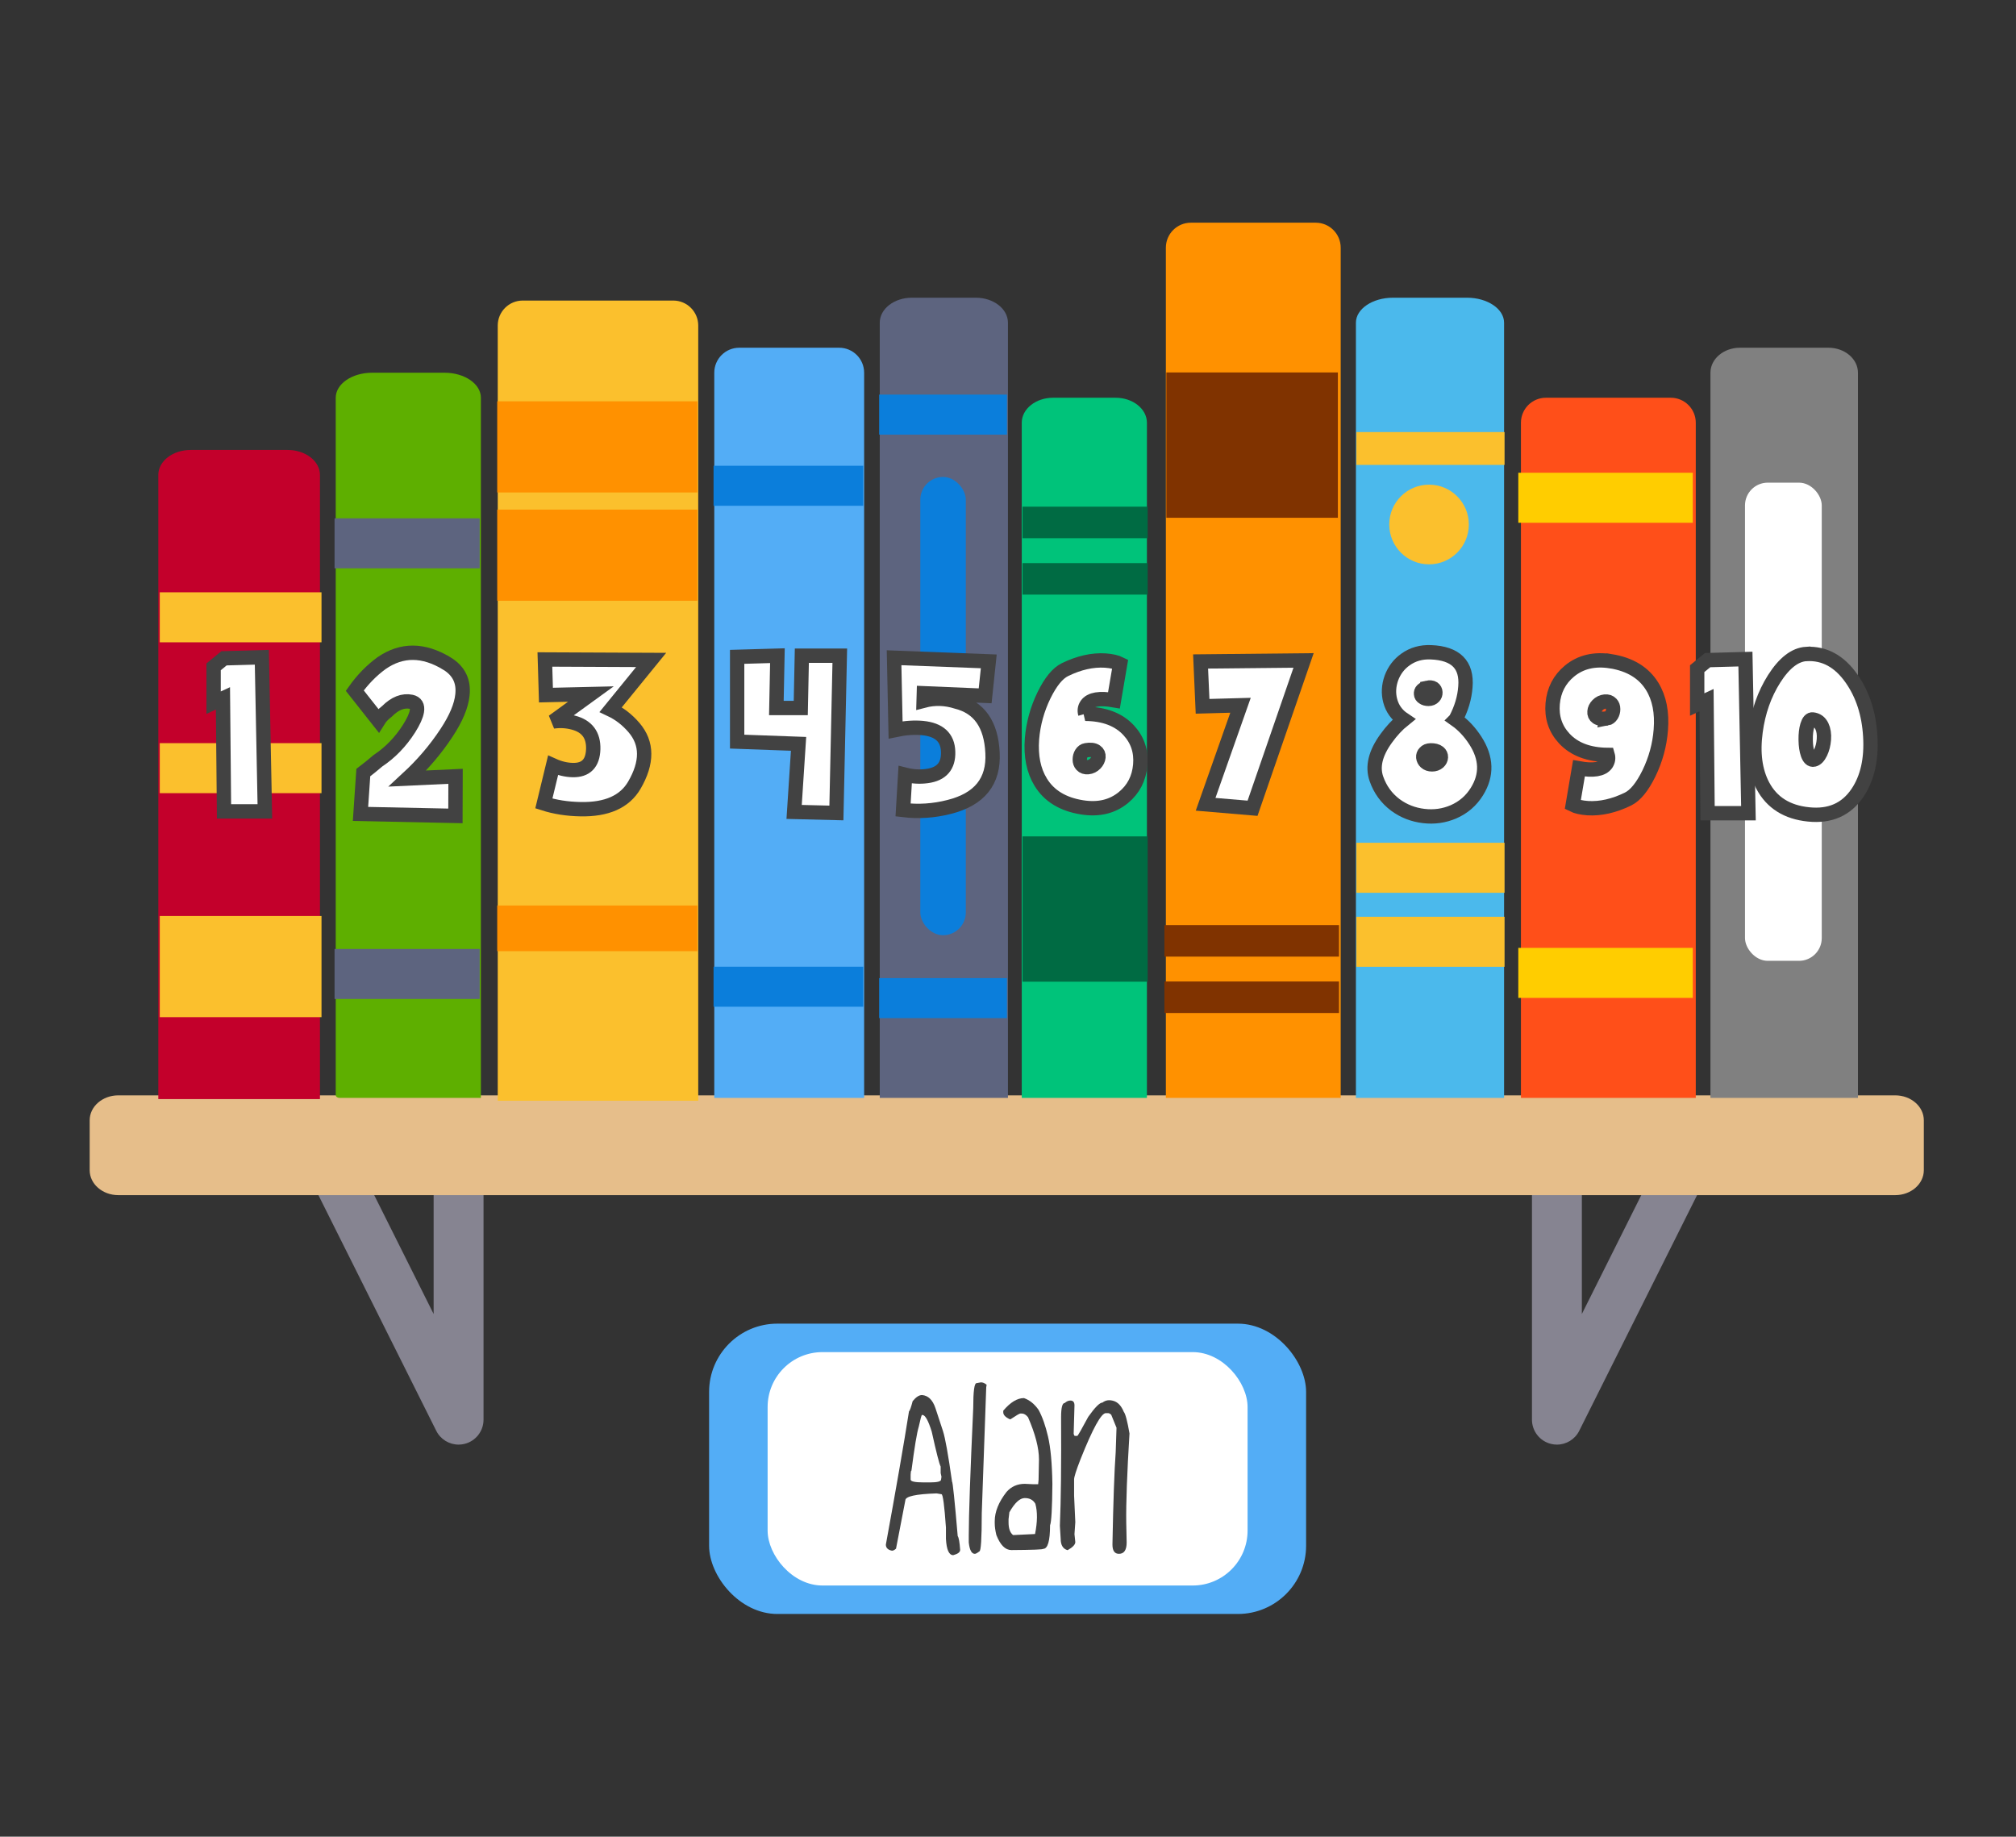 <?xml version="1.0" encoding="UTF-8"?>
<!-- Created with Inkscape (http://www.inkscape.org/) -->
<svg width="562" height="512" version="1.1" viewBox="0 0 148.696 135.467" xmlns="http://www.w3.org/2000/svg" xmlns:cc="http://creativecommons.org/ns#" xmlns:dc="http://purl.org/dc/elements/1.1/" xmlns:rdf="http://www.w3.org/1999/02/22-rdf-syntax-ns#">
 <rect x="0" y="0" width="148.696" height="135.467" fill="#333333" stroke="none"/>
 <g transform="translate(41.489,-109.059)">
  <rect x="-34.875" y="109.059" width="135.467" height="135.467" ry="0" opacity="0" stroke-width=".882"/>
  <g transform="matrix(.23 0 0 .23 -26.065 111.599)">
   <path d="m80 452.219c-2.977 0-5.781-1.668-7.156-4.422l-40-80c-1.977-3.953-0.375-8.758 3.578-10.734 3.945-1.969 8.758-0.375 10.734 3.578l24.844 49.691v-46.113c0-4.418 3.578-8 8-8s8 3.582 8 8v80c0 3.711-2.555 6.934-6.164 7.785-0.609 0.145-1.227 0.215-1.836 0.215z" fill="#868491"/>
  </g>
  <g transform="matrix(.23 0 0 .23 -26.065 111.599)">
   <path d="m432.219 452.219c-0.609 0-1.227-0.07-1.836-0.215-3.609-0.852-6.164-4.074-6.164-7.785v-80c0-4.418 3.578-8 8-8s8 3.582 8 8v46.113l24.844-49.691c1.984-3.953 6.781-5.547 10.734-3.578 3.953 1.977 5.555 6.781 3.578 10.734l-40 80c-1.375 2.754-4.18 4.422-7.156 4.422z" fill="#868491"/>
  </g>
  <g transform="matrix(.264 0 0 .23 -34.875 111.599)">
   <path d="m504.438 372.219h-496.438c-4.418 0-8-3.582-8-8v-16c0-4.418 3.582-8 8-8h496.438c4.418 0 8 3.582 8 8v16c0 4.418-3.582 8-8 8z" fill="#e6be8a"/>
  </g>
  <g transform="matrix(.869 0 0 .87 -59.339 123.801)">
   <g transform="matrix(.265 0 0 .265 49.993 -14.023)">
    <path d="m424 116.219h-40c-4.418 0-8 3.582-8 8v216h56v-216c0-4.418-3.582-8-8-8z" fill="#ff4f19"/>
   </g>
   <g transform="matrix(.529 0 0 .265 -64.307 -14.023)">
    <rect x="404" y="140.219" width="28" height="16" fill="#ffcd00"/>
   </g>
   <g transform="matrix(.529 0 0 .265 -64.307 -14.023)">
    <rect x="404" y="292.219" width="28" height="16" fill="#ffcd00"/>
   </g>
  </g>
  <g transform="matrix(.869 0 0 .87 -62.583 123.801)">
   <g transform="matrix(.265 0 0 .265 36.84 -13.782)" fill="#fbc02d">
    <path d="m168.219 84.219h-48.219c-4.418 0-8 3.582-8 8v248h64.219v-248c0-4.418-3.582-8-8-8z" fill="#fbc02d"/>
   </g>
   <g fill="#ff9100">
    <g transform="matrix(.531 0 0 .483 7.004 -35.191)">
     <rect x="112" y="108.219" width="32" height="16" fill="#ff9100"/>
    </g>
    <g transform="matrix(.531 0 0 .242 7.004 33.633)">
     <rect x="112" y="108.219" width="32" height="16" fill="#ff9100"/>
    </g>
    <g transform="matrix(.531 0 0 .483 7.004 -26.011)">
     <rect x="112" y="108.219" width="32" height="16" fill="#ff9100"/>
    </g>
   </g>
  </g>
  <g transform="matrix(.869 0 0 .87 -59.514 123.801)">
   <g transform="matrix(.265 0 0 .265 34.727 -14.023)" fill="#53adf6">
    <path d="m216 100.219h-32c-4.418 0-8 3.582-8 8v232h48v-232c0-4.418-3.582-8-8-8z" fill="#53adf6"/>
   </g>
   <g transform="matrix(.397 0 0 .212 36.843 -.4)" fill="#0b7edb">
    <rect x="112" y="108.219" width="32" height="16" fill="#0b7edb"/>
   </g>
   <g transform="matrix(.397 0 0 .212 36.843 42.069)" fill="#0b7edb">
    <rect x="112" y="108.219" width="32" height="16" fill="#0b7edb"/>
   </g>
  </g>
  <g transform="matrix(.869 0 0 .87 -63.621 123.801)">
   <g transform="matrix(.385 0 0 .265 23.165 -14.023)" fill="#5eaf00">
    <path d="m104 108.219h-16c-4.418 0-8 3.582-8 8v223.125c0 0.483 0.392 0.875 0.875 0.875h31.125v-224c0-4.418-3.582-8-8-8z" fill="#5eaf00"/>
   </g>
   <g transform="matrix(.77 0 0 .265 -143.256 -10.162)">
    <rect x="256" y="140.219" width="16" height="16" fill="#5d647f"/>
   </g>
   <g transform="matrix(.77 0 0 .265 -143.256 26.348)">
    <rect x="256" y="140.219" width="16" height="16" fill="#5d647f"/>
   </g>
  </g>
  <g transform="matrix(.869 0 0 .87 -60.198 123.801)">
   <g transform="matrix(.265 0 0 .265 44.164 -14.023)">
    <path d="m336 60.219h-40c-4.418 0-8 3.582-8 8v272h56v-272c0-4.418-3.582-8-8-8z" fill="#ff9100"/>
   </g>
   <g fill="#803300">
    <g transform="matrix(.455 0 0 .77 69.564 -68.698)">
     <rect x="112" y="108.219" width="32" height="16" fill="#803300"/>
    </g>
    <g transform="matrix(.463 0 0 .167 68.506 43.411)">
     <rect x="112" y="108.219" width="32" height="16" fill="#803300"/>
    </g>
    <g transform="matrix(.463 0 0 .167 68.506 48.192)">
     <rect x="112" y="108.219" width="32" height="16" fill="#803300"/>
    </g>
   </g>
  </g>
  <g transform="matrix(.869 0 0 .87 -60.171 123.801)">
   <g transform="matrix(.34 0 0 .265 20.009 -14.023)">
    <path d="m248 84.219h-16c-4.418 0-8 3.582-8 8v248h32v-248c0-4.418-3.582-8-8-8z" fill="#5d647f"/>
   </g>
   <g fill="#0b7edb">
    <g transform="matrix(.339 0 0 .212 58.151 -6.433)">
     <rect x="112" y="108.219" width="32" height="16" fill="#0b7edb"/>
    </g>
    <g transform="matrix(.339 0 0 .212 58.151 43.034)">
     <rect x="112" y="108.219" width="32" height="16" fill="#0b7edb"/>
    </g>
    <rect x="99.612" y="23.491" width="3.861" height="38.85" ry="1.93"/>
   </g>
  </g>
  <g transform="matrix(.869 0 0 .87 -60.29 123.801)">
   <g transform="matrix(.332 0 0 .265 23.366 -14.023)">
    <path d="m280 116.219h-16c-4.418 0-8 3.582-8 8v216h32v-216c0-4.418-3.582-8-8-8z" fill="#00c37a"/>
   </g>
   <g fill="#006b43">
    <g transform="matrix(.332 0 0 .77 71.238 -29.366)">
     <rect x="112" y="108.219" width="32" height="16" fill="#006b43"/>
    </g>
    <g transform="matrix(.332 0 0 .167 71.238 7.939)">
     <rect x="112" y="108.219" width="32" height="16" fill="#006b43"/>
    </g>
    <g transform="matrix(.332 0 0 .167 71.238 12.721)">
     <rect x="112" y="108.219" width="32" height="16" fill="#006b43"/>
    </g>
   </g>
  </g>
  <g transform="matrix(.869 0 0 .87 -63.621 123.801)">
   <path d="m49.881 21.201h-8.232c-1.515 0-2.744 0.948-2.744 2.117v52.917h13.72v-52.917c0-1.169-1.229-2.117-2.744-2.117z" fill="#c3002b" stroke-width=".301"/>
   <g fill="#fbc02d">
    <g transform="matrix(.858 0 0 .265 -180.619 -3.889)">
     <g fill="#fbc02d">
      <rect x="256" y="140.219" width="16" height="16" fill="#fbc02d"/>
     </g>
    </g>
    <g transform="matrix(.858 0 0 .265 -180.619 8.9)">
     <g fill="#fbc02d">
      <rect x="256" y="140.219" width="16" height="16" fill="#fbc02d"/>
     </g>
    </g>
    <g transform="matrix(.858 0 0 .536 -180.619 -14.445)">
     <g fill="#fbc02d">
      <rect x="256" y="140.219" width="16" height="16" fill="#fbc02d"/>
     </g>
    </g>
   </g>
  </g>
  <g transform="matrix(.869 0 0 .87 -63.621 123.801)">
   <g transform="matrix(.393 0 0 .265 5.362 -14.023)">
    <path d="m368 84.219h-16c-4.418 0-8 3.582-8 8v248h32v-248c0-4.418-3.582-8-8-8z" fill="#4bb9ec"/>
   </g>
   <g fill="#fbc02d">
    <g transform="matrix(.786 0 0 .265 -60.623 23.62)">
     <g fill="#fbc02d">
      <rect x="256" y="140.219" width="16" height="16" fill="#fbc02d"/>
     </g>
    </g>
    <g transform="matrix(.786 0 0 .265 -60.623 17.346)">
     <g fill="#fbc02d">
      <rect x="256" y="140.219" width="16" height="16" fill="#fbc02d"/>
     </g>
    </g>
    <circle cx="146.761" cy="27.521" r="3.378"/>
    <g transform="matrix(.786 0 0 .174 -60.623 -4.713)">
     <g fill="#fbc02d">
      <rect x="256" y="140.219" width="16" height="16" fill="#fbc02d"/>
     </g>
    </g>
   </g>
  </g>
  <g transform="matrix(.869 0 0 .87 -63.621 123.801)">
   <g transform="matrix(.313 0 0 .265 35.43 -14.023)" fill="#808080">
    <path d="m464 100.219h-24c-4.418 0-8 3.582-8 8v232h40v-232c0-4.418-3.582-8-8-8z" fill="#808080"/>
   </g>
   <rect x="173.578" y="23.974" width="6.515" height="40.539" ry="1.93" fill="#fff"/>
  </g>
  <g transform="matrix(.869 0 0 .87 -93.195 123.801)">
   <rect x="119.686" y="95.272" width="50.673" height="24.613" ry="5.791" fill="#53adf6"/>
   <rect x="124.654" y="97.685" width="40.737" height="19.787" ry="4.656" fill="#fff"/>
  </g>
  <g transform="matrix(.869 0 0 .87 -65.687 100.487)" fill="#424242" stroke-width=".265" style="font-feature-settings:normal;font-variant-caps:normal;font-variant-ligatures:normal;font-variant-numeric:normal" aria-label="Alan">
   <path d="m106.102 128.123q0.792 0.06 1.145 1.12 0.353 1.059 0.637 1.938 0.284 0.87 0.767 4.281 0.086 0 0.482 4.616 0.138 0.189 0.207 1.171 0 0.293-0.586 0.448-0.543 0-0.62-1.378v-0.965q-0.198-2.825-0.379-2.825l-0.413-0.069q-2.653 0.086-2.653 0.586l-0.792 4.1q-0.189 0.172-0.345 0.172-0.517-0.103-0.517-0.517 1.309-7.149 1.964-11.3 0.103-0.069 0.31-0.861 0.422-0.517 0.792-0.517zm-0.965 6.752v0.413q0 0.241 1.102 0.241h0.551q0.93 0 0.93-0.241l0.035-0.241-0.069-0.31v-0.551q-0.172-0.319-0.758-2.963-0.439-1.412-0.792-1.412h-0.034q-0.06 0-0.276 0.999-0.233 0.749-0.62 3.721-0.06 0-0.069 0.345z" style="font-feature-settings:normal;font-variant-caps:normal;font-variant-ligatures:normal;font-variant-numeric:normal"/>
   <path d="m111.106 127.046q0.241 0 0.482 0.207l-0.034 0.207-0.379 10.68q0 3.238-0.207 3.238-0.267 0.207-0.379 0.207-0.413 0-0.517-0.965v-0.62q0-2.48 0.379-10.783 0-2.102 0.276-2.102z" style="font-feature-settings:normal;font-variant-caps:normal;font-variant-ligatures:normal;font-variant-numeric:normal"/>
   <path d="m114.758 128.381q0.715 0.25 1.24 0.999 0.482 0.887 0.801 2.265 0.327 1.378 0.37 4.005-0.026 3.109-0.198 3.514 0 1.998-0.586 1.998 0 0.086-2.696 0.103-0.775 0-1.275-1.275-0.138-0.568-0.138-0.999v-0.172q0-1.197 0.999-2.48 0.603-0.689 1.55-0.689l0.758 0.035h0.379l0.035-0.379 0.034-1.723q0-1.447-0.93-3.583-0.258-0.31-0.517-0.31h-0.138q-0.103 0-0.827 0.482h-0.069q-0.551-0.258-0.551-0.586v-0.138q0.904-1.068 1.757-1.068zm-1.309 10.266v0.276q0 0.767 0.379 1.068h0.069q1.766-0.077 1.8-0.086 0.31-1.542 0.026-2.567-0.276-0.482-0.896-0.482-0.629 0-1.309 1.206z" style="font-feature-settings:normal;font-variant-caps:normal;font-variant-ligatures:normal;font-variant-numeric:normal"/>
   <path d="m122.371 128.622q0.551 0.172 0.861 0.93 0.207 0.25 0.482 1.826-0.31 5.047-0.276 7.553l0.035 1.688q0 0.965-0.655 0.965-0.551 0-0.551-0.792 0.103-5.46 0.276-7.829l0.069-2.067-0.448-1.102q-0.146-0.138-0.276-0.138h-0.172q-0.586-0.035-2.153 3.893-0.551 1.412-0.551 1.723v1.378l0.103 2.248-0.069 0.999v0.034l0.069 0.655q0 0.319-0.655 0.689-0.586-0.164-0.586-0.965l-0.069-1.102q0.138-3.221 0.103-9.207 0-1.206 0.31-1.206 0.233-0.207 0.482-0.207 0.345 0 0.345 0.413l-0.069 2.412q0.043 0.172 0.103 0.172h0.207q0.06 0 0.93-1.619 0.853-1.206 1.206-1.206 0.396-0.31 0.947-0.138z" style="font-feature-settings:normal;font-variant-caps:normal;font-variant-ligatures:normal;font-variant-numeric:normal"/>
  </g>
  <g fill="#fff" stroke="#424242" stroke-width="1.058">
   <g style="font-feature-settings:normal;font-variant-caps:normal;font-variant-ligatures:normal;font-variant-numeric:normal" aria-label="1">
    <path d="m-22.176 157.537-2.791 0.077-0.767 0.629v2.644l0.689-0.319 0.078 8.337h3.014z" fill="#fff" stroke="#424242" stroke-width="1.058" style="font-feature-settings:normal;font-variant-caps:normal;font-variant-ligatures:normal;font-variant-numeric:normal"/>
   </g>
   <g style="font-feature-settings:normal;font-variant-caps:normal;font-variant-ligatures:normal;font-variant-numeric:normal" aria-label="2">
    <path d="m-8.526 157.999q-2.592-1.576-4.823-0.026-1.12 0.818-1.972 2.024l1.74 2.205q0.224-0.362 0.629-0.672 0.896-0.896 1.8-0.706 0.508 0.112 0.413 0.689-0.078 0.491-0.577 1.283-0.939 1.473-2.291 2.369-0.586 0.5-1.085 0.878l-0.207 3.049 7.002 0.146 0.009-2.92-3.54 0.164q1.679-1.55 2.877-3.376 1.051-1.593 1.171-2.799 0.164-1.507-1.145-2.308z" fill="#fff" stroke="#424242" stroke-width="1.058" style="font-feature-settings:normal;font-variant-caps:normal;font-variant-ligatures:normal;font-variant-numeric:normal"/>
   </g>
   <g style="font-feature-settings:normal;font-variant-caps:normal;font-variant-ligatures:normal;font-variant-numeric:normal" aria-label="3">
    <path d="m-1.299 157.7 0.078 2.627 3.316-0.077-2.791 2.024q0.767-0.112 1.507 0.086 1.499 0.396 1.456 1.955-0.052 1.568-1.507 1.542-0.732-0.017-1.456-0.345l-0.68 2.808q1.24 0.396 2.704 0.422 2.902 0.06 3.97-1.766 1.464-2.515-0.026-4.255-0.749-0.87-1.714-1.326l2.98-3.66z" fill="#fff" stroke="#424242" stroke-width="1.058" style="font-feature-settings:normal;font-variant-caps:normal;font-variant-ligatures:normal;font-variant-numeric:normal"/>
   </g>
   <g style="font-feature-settings:normal;font-variant-caps:normal;font-variant-ligatures:normal;font-variant-numeric:normal" aria-label="4">
    <path d="m17.574 161.279h-1.8l0.078-3.859-2.971 0.086v6.253l4.53 0.164-0.327 5.021 3.118 0.077 0.25-11.601h-2.799z" fill="#fff" stroke="#424242" stroke-width="1.058" style="font-feature-settings:normal;font-variant-caps:normal;font-variant-ligatures:normal;font-variant-numeric:normal"/>
   </g>
   <g style="font-feature-settings:normal;font-variant-caps:normal;font-variant-ligatures:normal;font-variant-numeric:normal" aria-label="5">
    <path d="m26.652 160.191 4.522 0.189 0.267-2.541-6.985-0.267 0.112 5.323q1.068-0.224 1.99-0.138 1.843 0.181 1.886 1.748 0.052 1.576-1.55 1.791-0.801 0.112-1.619-0.095l-0.155 2.601q1.705 0.207 3.393-0.224 3.368-0.844 3.204-3.988-0.146-3.144-2.635-3.772-1.232-0.396-2.446-0.077z" fill="#fff" stroke="#424242" stroke-width="1.058" style="font-feature-settings:normal;font-variant-caps:normal;font-variant-ligatures:normal;font-variant-numeric:normal"/>
   </g>
   <g style="font-feature-settings:normal;font-variant-caps:normal;font-variant-ligatures:normal;font-variant-numeric:normal" aria-label="6">
    <path d="m38.764 165.643q-0.301 0.026-0.465-0.155-0.146-0.155-0.146-0.405t0.121-0.448q0.129-0.207 0.336-0.241 0.491-0.086 0.732 0.086 0.215 0.146 0.189 0.422-0.026 0.258-0.233 0.474-0.224 0.233-0.534 0.267zm-0.207-3.936q-0.103-0.362 0.103-0.663 0.431-0.612 2.015-0.336l0.456-2.679q-0.396-0.198-1.102-0.25-1.421-0.086-2.971 0.672-0.81 0.396-1.542 1.886-0.749 1.542-0.887 3.213-0.146 1.921 0.646 3.204 0.93 1.516 3.04 1.852 1.826 0.293 3.058-0.723 1.111-0.913 1.24-2.403 0.129-1.499-0.853-2.558-1.111-1.197-3.204-1.214z" fill="#fff" stroke="#424242" stroke-width="1.058" style="font-feature-settings:normal;font-variant-caps:normal;font-variant-ligatures:normal;font-variant-numeric:normal"/>
   </g>
   <g style="font-feature-settings:normal;font-variant-caps:normal;font-variant-ligatures:normal;font-variant-numeric:normal" aria-label="7">
    <path d="m47.21 161.154 2.799-0.077-2.575 7.304 3.462 0.293 3.764-10.904-7.596 0.077z" fill="#fff" stroke="#424242" stroke-width="1.058" style="font-feature-settings:normal;font-variant-caps:normal;font-variant-ligatures:normal;font-variant-numeric:normal"/>
   </g>
   <g style="font-feature-settings:normal;font-variant-caps:normal;font-variant-ligatures:normal;font-variant-numeric:normal" aria-label="8">
    <path d="m64.134 165.437q-0.284 0-0.465-0.164-0.155-0.138-0.181-0.353-0.017-0.207 0.121-0.345 0.138-0.164 0.422-0.172 0.388-9e-3 0.594 0.155 0.172 0.138 0.164 0.353-0.009 0.207-0.181 0.362-0.189 0.164-0.474 0.164zm-0.345-5.65q0.276-0.06 0.439 0.043 0.146 0.103 0.155 0.293 0.009 0.189-0.112 0.319-0.146 0.164-0.396 0.164-0.25 0-0.396-0.112-0.146-0.095-0.155-0.241-0.043-0.345 0.465-0.465zm2.084 2.343q0.637-1.197 0.723-2.42 0.198-2.437-2.549-2.541-1.059-0.043-1.86 0.525-0.732 0.517-1.051 1.378-0.301 0.853-0.086 1.671 0.233 0.878 0.999 1.387-0.698 0.56-1.292 1.387-1.197 1.645-0.723 2.989 0.413 1.18 1.395 1.921 0.922 0.68 2.093 0.818 1.154 0.138 2.196-0.31 1.102-0.482 1.731-1.499 1.128-1.817-0.112-3.747-0.62-0.965-1.464-1.559z" fill="#fff" stroke="#424242" stroke-width="1.058" style="font-feature-settings:normal;font-variant-caps:normal;font-variant-ligatures:normal;font-variant-numeric:normal"/>
   </g>
   <g style="font-feature-settings:normal;font-variant-caps:normal;font-variant-ligatures:normal;font-variant-numeric:normal" aria-label="9">
    <path d="m77.038 162.052q-0.491 0.077-0.732-0.086-0.215-0.146-0.189-0.422 0.017-0.258 0.233-0.482 0.224-0.224 0.534-0.258 0.301-0.026 0.465 0.155 0.146 0.146 0.146 0.405 0 0.241-0.121 0.439-0.138 0.215-0.336 0.25zm0.293-4.22q-1.826-0.293-3.058 0.723-1.111 0.922-1.24 2.403-0.129 1.507 0.853 2.567 1.111 1.197 3.204 1.214 0.103 0.353-0.103 0.663-0.431 0.612-2.015 0.327l-0.456 2.687q0.396 0.198 1.102 0.25 1.421 0.086 2.971-0.672 0.81-0.396 1.542-1.886 0.749-1.542 0.878-3.213 0.155-1.929-0.637-3.213-0.93-1.507-3.04-1.852z" fill="#fff" stroke="#424242" stroke-width="1.058" style="font-feature-settings:normal;font-variant-caps:normal;font-variant-ligatures:normal;font-variant-numeric:normal"/>
   </g>
   <g style="font-feature-settings:normal;font-variant-caps:normal;font-variant-ligatures:normal;font-variant-numeric:normal" aria-label="10">
    <path d="m87.25 157.671-2.791 0.077-0.767 0.629v2.644l0.689-0.319 0.078 8.337h3.014z" style="font-feature-settings:normal;font-variant-caps:normal;font-variant-ligatures:normal;font-variant-numeric:normal"/>
    <path d="m92.288 165.087q-0.276 0.052-0.439-0.405-0.146-0.413-0.155-1.051-0.009-0.629 0.121-1.059 0.146-0.482 0.396-0.448 0.465 0.052 0.68 0.5 0.189 0.396 0.146 0.982-0.043 0.543-0.25 0.973-0.215 0.448-0.5 0.508zm-0.543-7.795q-1.257 0.077-2.377 1.835-1.077 1.705-1.369 3.893-0.319 2.377 0.534 3.988 0.999 1.878 3.368 2.119 2.377 0.25 3.617-1.593 1.094-1.628 0.939-4.177-0.146-2.489-1.378-4.246-1.344-1.921-3.333-1.817z" style="font-feature-settings:normal;font-variant-caps:normal;font-variant-ligatures:normal;font-variant-numeric:normal"/>
   </g>
  </g>
  <rect x="-41.489" y="109.059" width="148.696" height="135.467" opacity="0" stroke-width=".833"/>
 </g>
</svg>
